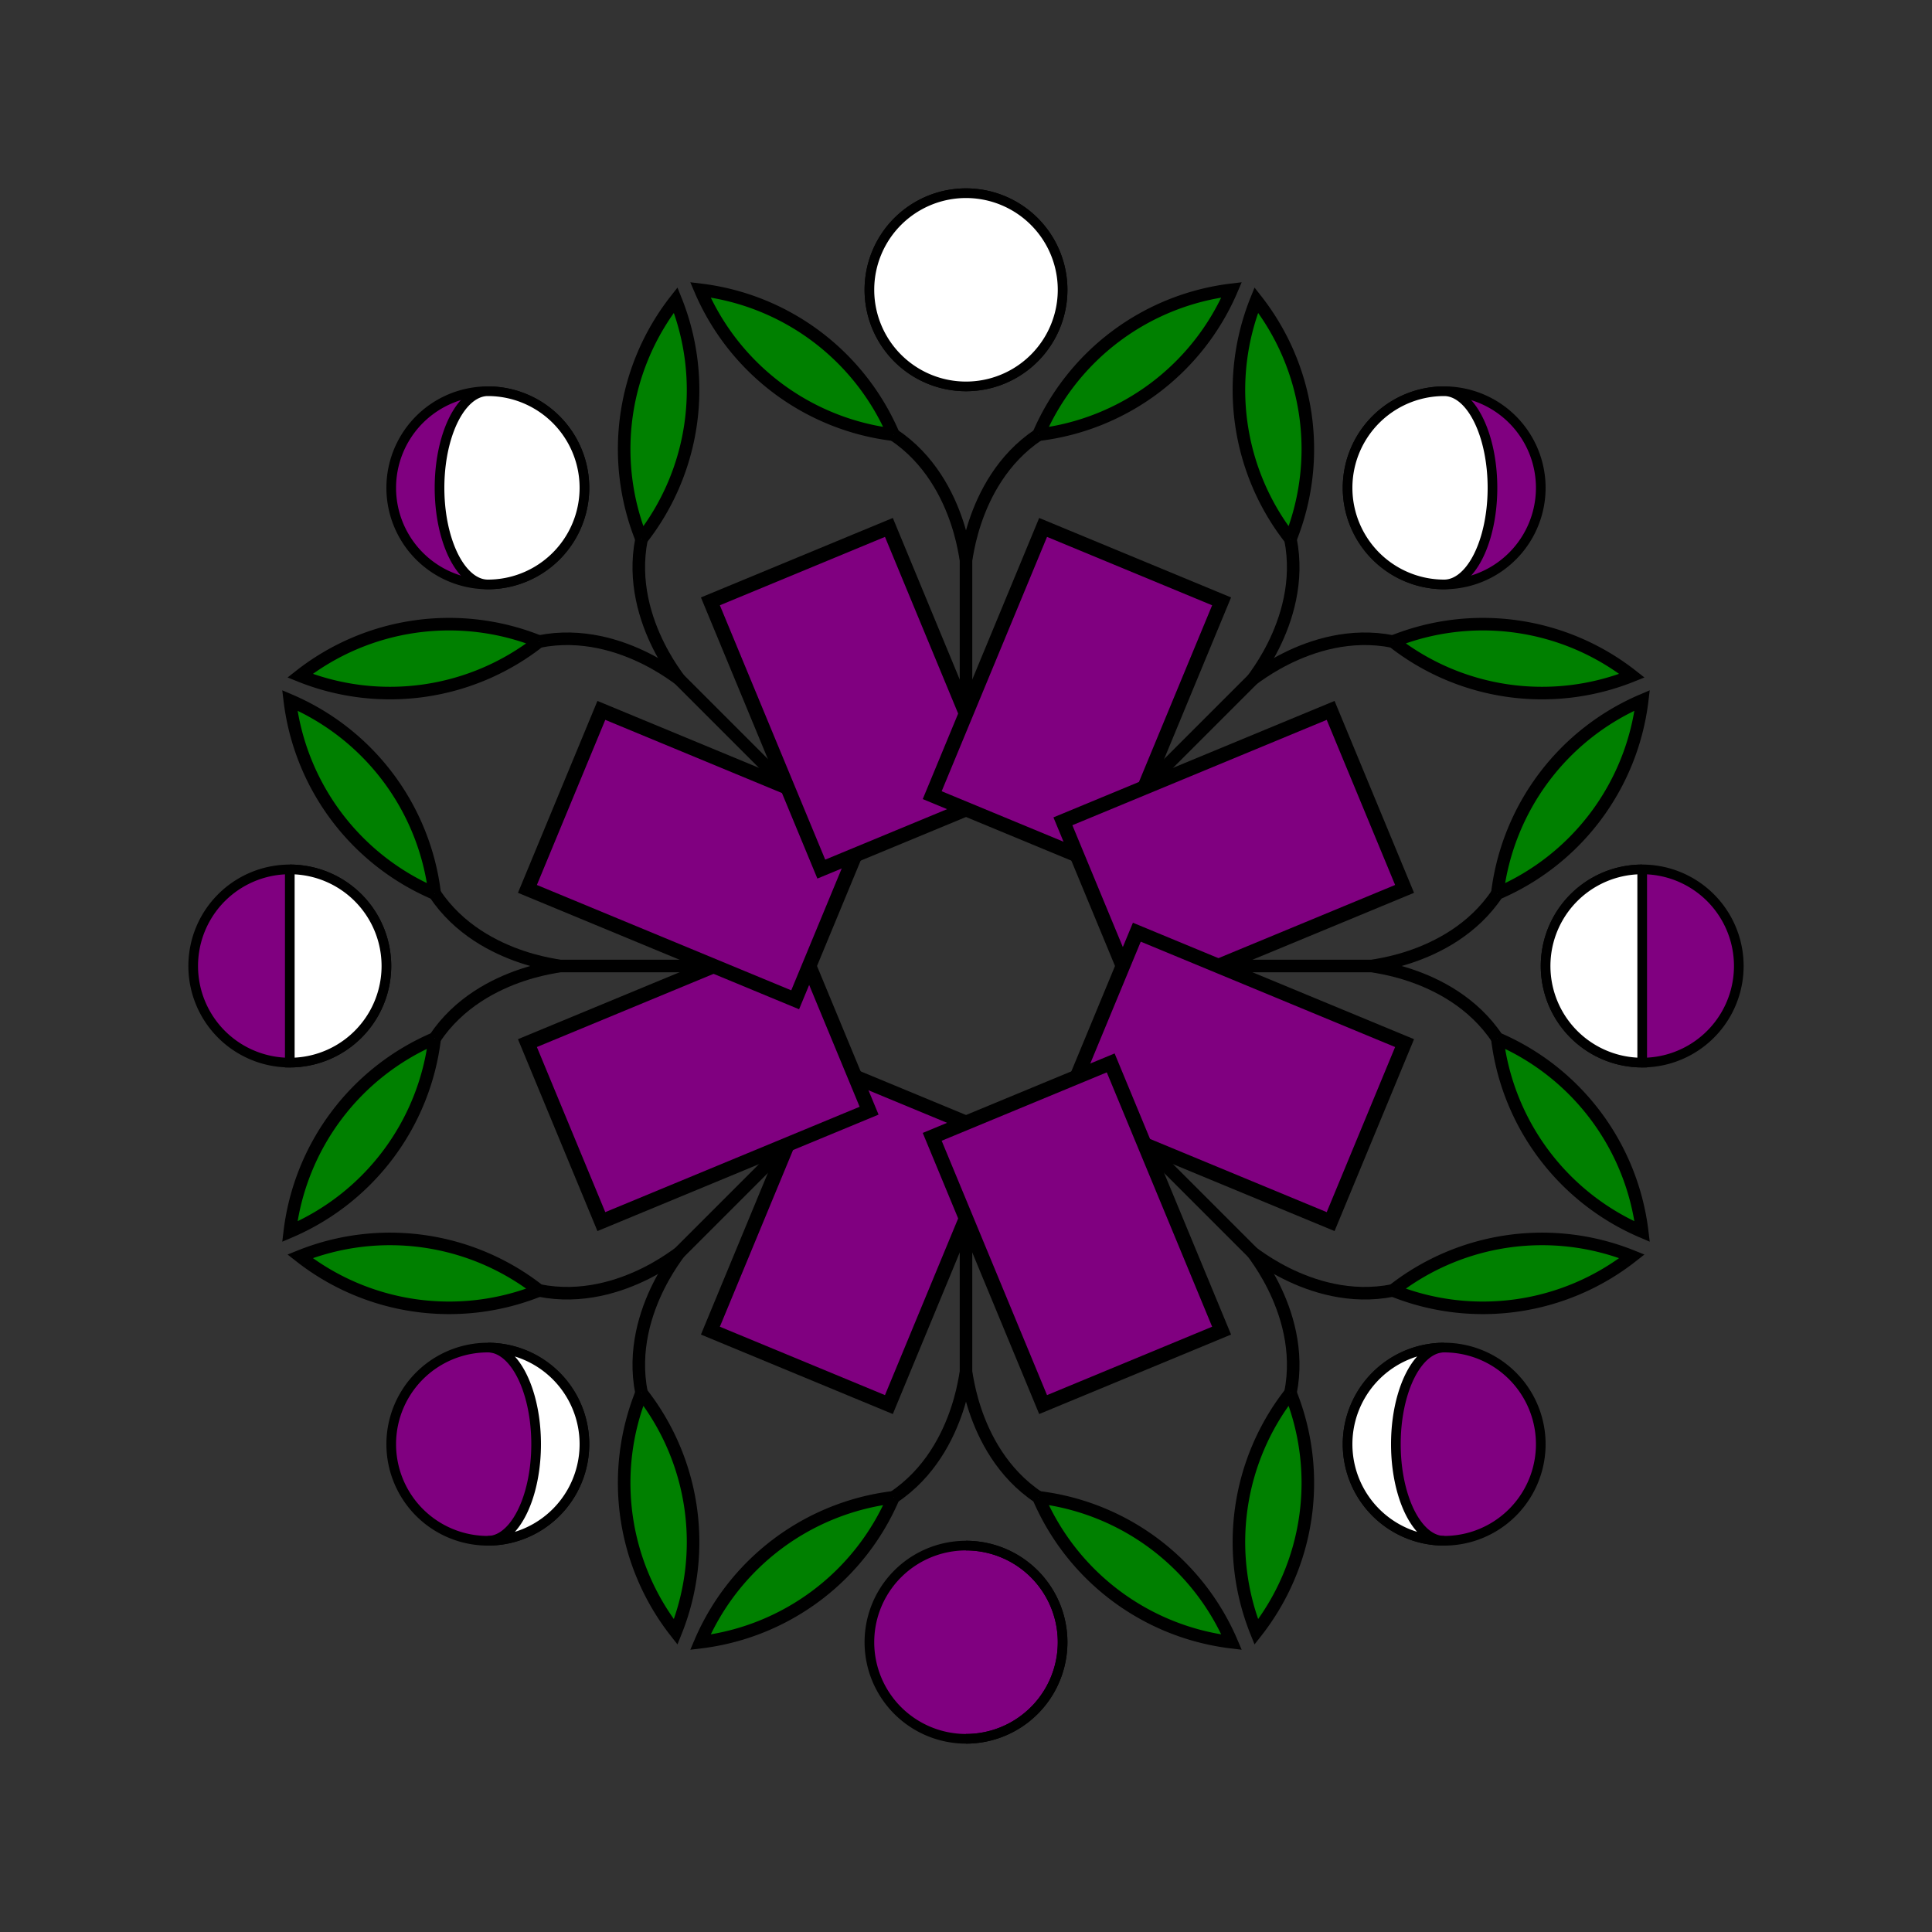 
    <svg
      xmlns="http://www.w3.org/2000/svg"
      xmlns:xlink="http://www.w3.org/1999/xlink"
      viewBox="-1 -1 2 2"
    >
      
    <rect x="-1" y="-1" width="2" height="2" fill="#333333" stroke="none"/>
      
    <style type="text/css">
      .plant {
        stroke: black;
        stroke-width: 0.013;
      }
      .plant-stem {
        fill: none;
      }
      .plant-leaf {
        fill: green;
      }
    </style>
    
    <g
      class="plant"
      transform="
        rotate(0)
        translate(0, 0.2)
      "
    >
      <path class="plant-stem"
        d="
          M 0,0
          L 0,0.25
        "
      />
      
    <path class="plant-stem"
      d="
        M 0,0.225
        C 0,0.2 0,0.3 0.075,0.35
      "
    />
  
      
    <path class="plant-stem"
      d="
        M 0,0.225
        C 0,0.2 0,0.3 -0.075,0.35
      "
    />
  
      
    <path class="plant-leaf"
      d="
        M 0.075,0.35
        a 0.25,0.25 -45 0,0 0.2,0.15
        A 0.25,0.25 -45 0,0 0.075,0.35
      "
    />
  
      
    <path class="plant-leaf"
      d="
        M -0.075,0.35
        a 0.25,0.25 -45 0,0 -0.2,0.15
        A 0.25,0.25 -45 0,0 -0.075,0.35
      "
    />
  
    </g>
  

    <g
      class="plant"
      transform="
        rotate(45)
        translate(0, 0.2)
      "
    >
      <path class="plant-stem"
        d="
          M 0,0
          L 0,0.25
        "
      />
      
    <path class="plant-stem"
      d="
        M 0,0.225
        C 0,0.2 0,0.3 0.075,0.35
      "
    />
  
      
    <path class="plant-stem"
      d="
        M 0,0.225
        C 0,0.2 0,0.3 -0.075,0.35
      "
    />
  
      
    <path class="plant-leaf"
      d="
        M 0.075,0.35
        a 0.25,0.25 -45 0,0 0.2,0.15
        A 0.25,0.25 -45 0,0 0.075,0.35
      "
    />
  
      
    <path class="plant-leaf"
      d="
        M -0.075,0.35
        a 0.25,0.25 -45 0,0 -0.2,0.15
        A 0.25,0.25 -45 0,0 -0.075,0.35
      "
    />
  
    </g>
  

    <g
      class="plant"
      transform="
        rotate(90)
        translate(0, 0.2)
      "
    >
      <path class="plant-stem"
        d="
          M 0,0
          L 0,0.25
        "
      />
      
    <path class="plant-stem"
      d="
        M 0,0.225
        C 0,0.2 0,0.3 0.075,0.35
      "
    />
  
      
    <path class="plant-stem"
      d="
        M 0,0.225
        C 0,0.2 0,0.3 -0.075,0.35
      "
    />
  
      
    <path class="plant-leaf"
      d="
        M 0.075,0.35
        a 0.25,0.25 -45 0,0 0.2,0.15
        A 0.25,0.25 -45 0,0 0.075,0.35
      "
    />
  
      
    <path class="plant-leaf"
      d="
        M -0.075,0.35
        a 0.25,0.25 -45 0,0 -0.2,0.15
        A 0.25,0.25 -45 0,0 -0.075,0.35
      "
    />
  
    </g>
  

    <g
      class="plant"
      transform="
        rotate(135)
        translate(0, 0.2)
      "
    >
      <path class="plant-stem"
        d="
          M 0,0
          L 0,0.25
        "
      />
      
    <path class="plant-stem"
      d="
        M 0,0.225
        C 0,0.2 0,0.3 0.075,0.35
      "
    />
  
      
    <path class="plant-stem"
      d="
        M 0,0.225
        C 0,0.2 0,0.3 -0.075,0.35
      "
    />
  
      
    <path class="plant-leaf"
      d="
        M 0.075,0.35
        a 0.25,0.25 -45 0,0 0.2,0.15
        A 0.25,0.25 -45 0,0 0.075,0.35
      "
    />
  
      
    <path class="plant-leaf"
      d="
        M -0.075,0.35
        a 0.25,0.25 -45 0,0 -0.2,0.15
        A 0.25,0.25 -45 0,0 -0.075,0.35
      "
    />
  
    </g>
  

    <g
      class="plant"
      transform="
        rotate(180)
        translate(0, 0.2)
      "
    >
      <path class="plant-stem"
        d="
          M 0,0
          L 0,0.25
        "
      />
      
    <path class="plant-stem"
      d="
        M 0,0.225
        C 0,0.2 0,0.3 0.075,0.35
      "
    />
  
      
    <path class="plant-stem"
      d="
        M 0,0.225
        C 0,0.2 0,0.3 -0.075,0.35
      "
    />
  
      
    <path class="plant-leaf"
      d="
        M 0.075,0.35
        a 0.25,0.25 -45 0,0 0.2,0.15
        A 0.25,0.25 -45 0,0 0.075,0.35
      "
    />
  
      
    <path class="plant-leaf"
      d="
        M -0.075,0.35
        a 0.25,0.25 -45 0,0 -0.2,0.15
        A 0.25,0.25 -45 0,0 -0.075,0.35
      "
    />
  
    </g>
  

    <g
      class="plant"
      transform="
        rotate(225)
        translate(0, 0.2)
      "
    >
      <path class="plant-stem"
        d="
          M 0,0
          L 0,0.25
        "
      />
      
    <path class="plant-stem"
      d="
        M 0,0.225
        C 0,0.2 0,0.3 0.075,0.35
      "
    />
  
      
    <path class="plant-stem"
      d="
        M 0,0.225
        C 0,0.2 0,0.3 -0.075,0.35
      "
    />
  
      
    <path class="plant-leaf"
      d="
        M 0.075,0.35
        a 0.25,0.25 -45 0,0 0.2,0.15
        A 0.25,0.25 -45 0,0 0.075,0.35
      "
    />
  
      
    <path class="plant-leaf"
      d="
        M -0.075,0.35
        a 0.25,0.25 -45 0,0 -0.2,0.15
        A 0.25,0.25 -45 0,0 -0.075,0.35
      "
    />
  
    </g>
  

    <g
      class="plant"
      transform="
        rotate(270)
        translate(0, 0.2)
      "
    >
      <path class="plant-stem"
        d="
          M 0,0
          L 0,0.25
        "
      />
      
    <path class="plant-stem"
      d="
        M 0,0.225
        C 0,0.2 0,0.3 0.075,0.35
      "
    />
  
      
    <path class="plant-stem"
      d="
        M 0,0.225
        C 0,0.2 0,0.3 -0.075,0.35
      "
    />
  
      
    <path class="plant-leaf"
      d="
        M 0.075,0.35
        a 0.25,0.25 -45 0,0 0.2,0.15
        A 0.25,0.25 -45 0,0 0.075,0.35
      "
    />
  
      
    <path class="plant-leaf"
      d="
        M -0.075,0.35
        a 0.25,0.25 -45 0,0 -0.2,0.15
        A 0.25,0.25 -45 0,0 -0.075,0.35
      "
    />
  
    </g>
  

    <g
      class="plant"
      transform="
        rotate(315)
        translate(0, 0.2)
      "
    >
      <path class="plant-stem"
        d="
          M 0,0
          L 0,0.25
        "
      />
      
    <path class="plant-stem"
      d="
        M 0,0.225
        C 0,0.2 0,0.3 0.075,0.35
      "
    />
  
      
    <path class="plant-stem"
      d="
        M 0,0.225
        C 0,0.2 0,0.3 -0.075,0.35
      "
    />
  
      
    <path class="plant-leaf"
      d="
        M 0.075,0.35
        a 0.25,0.25 -45 0,0 0.2,0.15
        A 0.25,0.25 -45 0,0 0.075,0.35
      "
    />
  
      
    <path class="plant-leaf"
      d="
        M -0.075,0.35
        a 0.25,0.25 -45 0,0 -0.2,0.15
        A 0.25,0.25 -45 0,0 -0.075,0.35
      "
    />
  
    </g>
  
  
      
    <style type="text/css">
      .gear {
        stroke: black;
        stroke-width: 0.015;
      }
      .gear-tooth {
        fill: purple;
      }
    </style>
    <g class="gear">
      
    <g
      class="gear-tooth"
      transform="rotate(22.5)"
    >
      <rect x="-0.1" y="0.15" height="0.3" width="0.2" />
    </g>
  

    <g
      class="gear-tooth"
      transform="rotate(67.5)"
    >
      <rect x="-0.1" y="0.15" height="0.3" width="0.2" />
    </g>
  

    <g
      class="gear-tooth"
      transform="rotate(112.5)"
    >
      <rect x="-0.1" y="0.15" height="0.3" width="0.2" />
    </g>
  

    <g
      class="gear-tooth"
      transform="rotate(157.5)"
    >
      <rect x="-0.1" y="0.15" height="0.3" width="0.2" />
    </g>
  

    <g
      class="gear-tooth"
      transform="rotate(202.5)"
    >
      <rect x="-0.1" y="0.15" height="0.3" width="0.2" />
    </g>
  

    <g
      class="gear-tooth"
      transform="rotate(247.5)"
    >
      <rect x="-0.1" y="0.15" height="0.3" width="0.2" />
    </g>
  

    <g
      class="gear-tooth"
      transform="rotate(292.5)"
    >
      <rect x="-0.1" y="0.15" height="0.3" width="0.2" />
    </g>
  

    <g
      class="gear-tooth"
      transform="rotate(337.5)"
    >
      <rect x="-0.1" y="0.15" height="0.3" width="0.2" />
    </g>
  
    </g>
  
      
    <style type="text/css">
      .moon {
        stroke: black;
        stroke-width: 0.01;
      }
      .moon-front {
        fill: white;
      }
      .moon-back {
        fill: purple;
      }
    </style>
    
    <g class="moon">
      <path
        class="moon-back"
        d="M 4.286263797015736e-17,0.6
           a 0.04,0.04 0 1,1 0,0.2
           a 0.04,0.04 0 1,1 0,-0.2"
      />
      <path
        class="moon-front"
        d="M 4.286263797015736e-17,0.6
           a 0.04,0.04 0 1,1 0,0.2
           a 0.04,0.04 0 1,0 0,-0.2"
      />
    </g>
  

    <g class="moon">
      <path
        class="moon-back"
        d="M -0.495,0.395
           a 0.04,0.04 0 1,1 0,0.2
           a 0.04,0.04 0 1,1 0,-0.2"
      />
      <path
        class="moon-front"
        d="M -0.495,0.395
           a 0.02,0.04 0 1,1 0,0.2
           a 0.04,0.04 0 1,0 0,-0.2"
      />
    </g>
  

    <g class="moon">
      <path
        class="moon-back"
        d="M -0.7,-0.1
           a 0.04,0.04 0 1,1 0,0.2
           a 0.04,0.04 0 1,1 0,-0.2"
      />
      <path
        class="moon-front"
        d="M -0.7,-0.1
           a 0,0.04 0 1,1 0,0.2
           a 0.04,0.04 0 1,0 0,-0.2"
      />
    </g>
  

    <g class="moon">
      <path
        class="moon-back"
        d="M -0.495,-0.595
           a 0.04,0.04 0 1,1 0,0.2
           a 0.04,0.04 0 1,1 0,-0.2"
      />
      <path
        class="moon-front"
        d="M -0.495,-0.595
           a 0.02,0.04 0 1,0 0,0.2
           a 0.04,0.04 0 1,0 0,-0.2"
      />
    </g>
  

    <g class="moon">
      <path
        class="moon-back"
        d="M -1.2858791391047207e-16,-0.8
           a 0.04,0.04 0 1,1 0,0.2
           a 0.04,0.04 0 1,1 0,-0.2"
      />
      <path
        class="moon-front"
        d="M -1.2858791391047207e-16,-0.8
           a 0.04,0.04 0 1,0 0,0.2
           a 0.04,0.04 0 1,0 0,-0.2"
      />
    </g>
  

    <g class="moon">
      <path
        class="moon-back"
        d="M 0.495,-0.595
           a 0.04,0.04 0 1,1 0,0.2
           a 0.04,0.04 0 1,1 0,-0.2"
      />
      <path
        class="moon-front"
        d="M 0.495,-0.595
           a 0.02,0.04 0 1,1 0,0.2
           a 0.04,0.04 0 1,1 0,-0.2"
      />
    </g>
  

    <g class="moon">
      <path
        class="moon-back"
        d="M 0.7,-0.1
           a 0.04,0.04 0 1,1 0,0.2
           a 0.04,0.04 0 1,1 0,-0.2"
      />
      <path
        class="moon-front"
        d="M 0.7,-0.1
           a 0,0.04 0 1,1 0,0.2
           a 0.04,0.04 0 1,1 0,-0.2"
      />
    </g>
  

    <g class="moon">
      <path
        class="moon-back"
        d="M 0.495,0.395
           a 0.04,0.04 0 1,1 0,0.2
           a 0.04,0.04 0 1,1 0,-0.2"
      />
      <path
        class="moon-front"
        d="M 0.495,0.395
           a 0.02,0.04 0 1,0 0,0.2
           a 0.04,0.04 0 1,1 0,-0.2"
      />
    </g>
  
  
    </svg>
  
